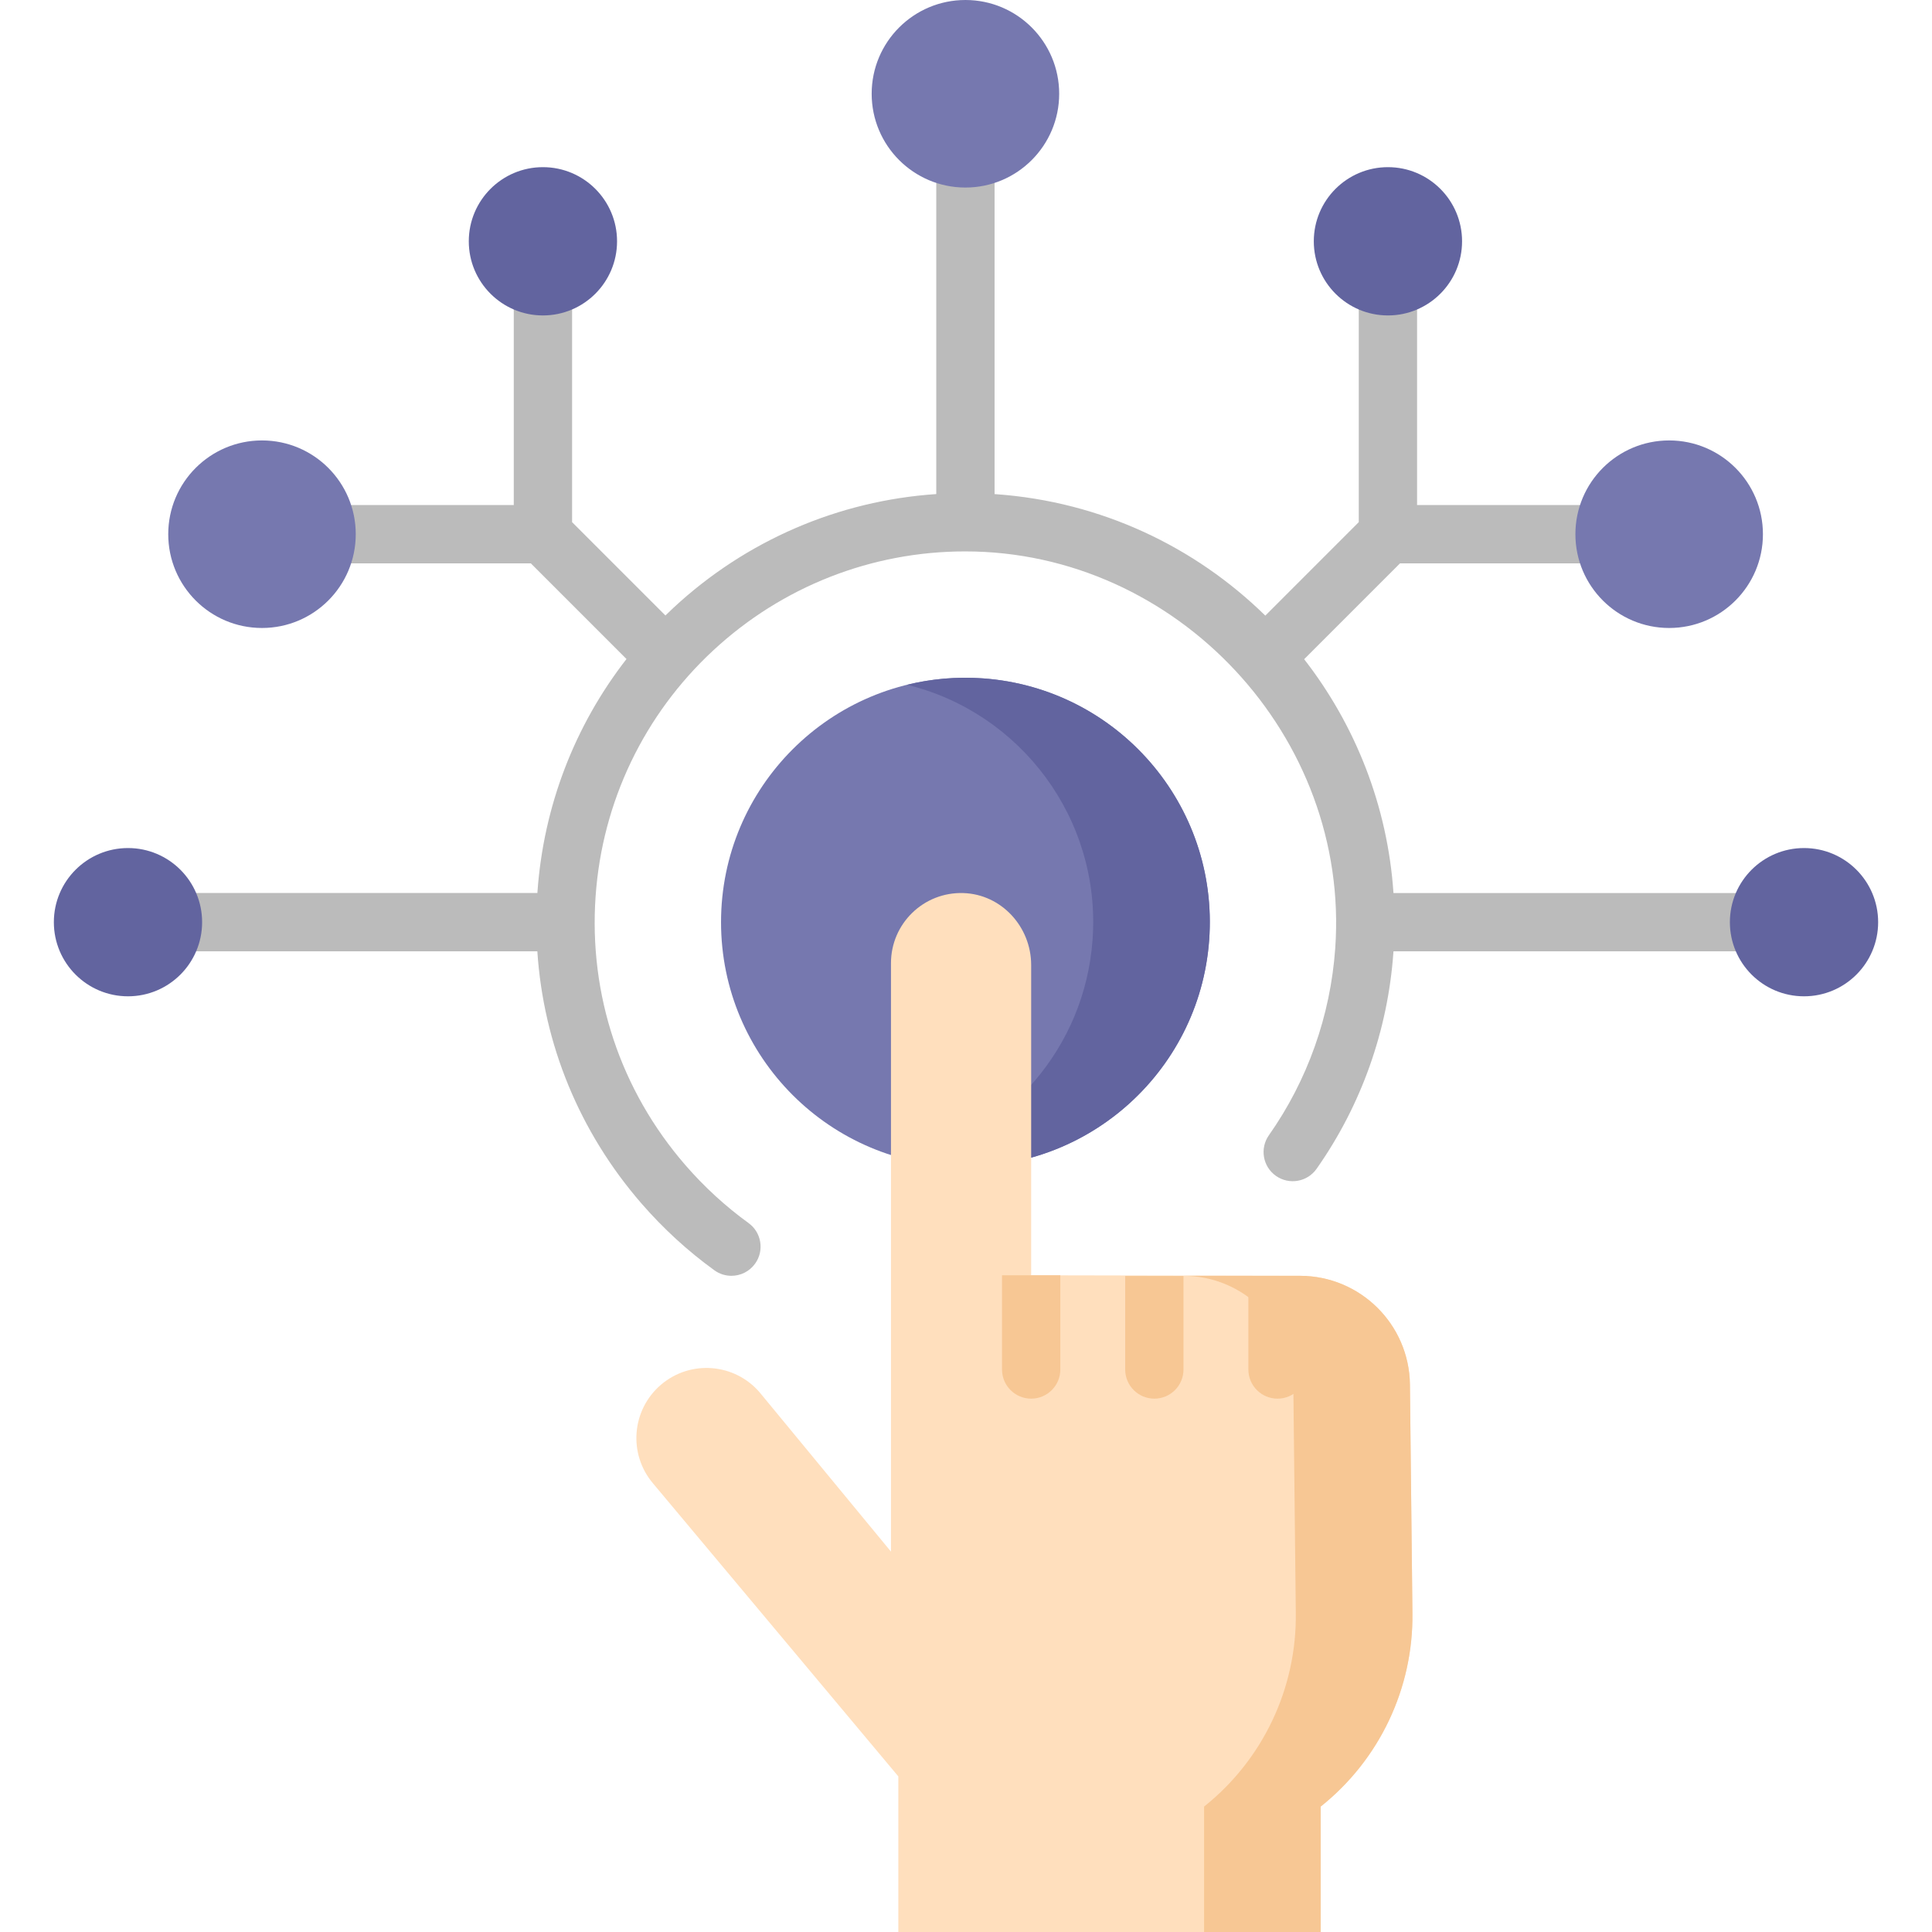 <svg width="96" height="96" viewBox="0 0 96 96" fill="none" xmlns="http://www.w3.org/2000/svg">
<g clip-path="url(#clip0)">
<path d="M87.889 44.374H69.241C68.949 40.044 67.346 36.028 64.803 32.756L69.566 27.993H80.126C80.926 27.993 81.575 27.344 81.575 26.544C81.575 25.744 80.926 25.096 80.126 25.096H70.414V13.742C70.414 12.942 69.766 12.293 68.965 12.293C68.165 12.293 67.517 12.942 67.517 13.742V25.944L62.872 30.59C59.385 27.172 54.716 24.926 49.476 24.555C49.457 24.554 49.439 24.553 49.42 24.552V5.456C49.42 4.656 48.772 4.007 47.972 4.007C47.172 4.007 46.523 4.656 46.523 5.456V24.55C41.662 24.877 37.072 26.852 33.468 30.197C33.331 30.323 33.197 30.453 33.064 30.583L28.427 25.945V13.742C28.427 12.942 27.778 12.293 26.978 12.293C26.178 12.293 25.529 12.942 25.529 13.742V25.096H15.796C14.996 25.096 14.348 25.744 14.348 26.544C14.348 27.344 14.996 27.993 15.796 27.993H26.377L31.13 32.746C28.553 36.059 27.007 40.065 26.706 44.318C26.705 44.337 26.704 44.355 26.703 44.373H8.111C7.311 44.373 6.662 45.022 6.662 45.822C6.662 46.622 7.311 47.271 8.111 47.271H26.7C27.004 51.881 28.79 56.246 31.871 59.796C32.953 61.043 34.172 62.161 35.495 63.118C35.751 63.304 36.048 63.394 36.343 63.394C36.792 63.394 37.234 63.186 37.517 62.795C37.987 62.147 37.842 61.241 37.194 60.772C36.051 59.944 34.996 58.977 34.059 57.897C30.834 54.181 29.249 49.431 29.596 44.522C29.927 39.843 32.002 35.51 35.439 32.32C38.858 29.146 43.305 27.399 47.959 27.399C58.492 27.399 67.09 36.612 66.347 47.122C66.11 50.471 64.97 53.683 63.05 56.411C62.59 57.066 62.747 57.969 63.401 58.429C64.056 58.89 64.96 58.733 65.42 58.078C67.643 54.919 68.963 51.201 69.237 47.326C69.238 47.308 69.239 47.289 69.24 47.271H87.889C88.689 47.271 89.338 46.623 89.338 45.822C89.338 45.022 88.689 44.374 87.889 44.374Z" fill="#BBBBBB"/>
<path d="M47.972 57.968C54.678 57.968 60.115 52.53 60.115 45.822C60.115 39.115 54.678 33.677 47.972 33.677C41.265 33.677 35.828 39.115 35.828 45.822C35.828 52.53 41.265 57.968 47.972 57.968Z" fill="#7678AF"/>
<path d="M48.828 33.707C47.532 33.616 46.269 33.732 45.072 34.026C50.716 35.405 54.714 40.687 54.29 46.679C53.909 52.074 50.06 56.394 45.077 57.619C45.735 57.78 46.416 57.888 47.115 57.938C53.805 58.411 59.612 53.37 60.085 46.679C60.558 39.988 55.518 34.181 48.828 33.707Z" fill="#62649F"/>
<path d="M65.624 96V89.768C68.549 87.437 70.232 83.885 70.183 80.145L70.059 68.791C70.02 65.803 67.59 63.4 64.602 63.394L51.238 63.368V47.949C51.238 46.056 49.766 44.439 47.874 44.376C45.896 44.31 44.272 45.894 44.272 47.858V77.099L37.756 69.197C36.508 67.733 34.309 67.557 32.845 68.805C31.381 70.053 31.206 72.252 32.454 73.716L44.638 88.269V96H65.624Z" fill="#FFDFBD"/>
<path d="M70.059 68.791C70.02 65.803 67.59 63.4 64.603 63.394H58.808C61.795 63.4 64.225 65.803 64.264 68.791L64.388 80.145C64.437 83.885 62.755 87.437 59.83 89.768V96H65.624V89.768C68.549 87.437 70.232 83.885 70.183 80.145L70.059 68.791Z" fill="#F7C794"/>
<path d="M49.79 63.368V68.049C49.79 68.849 50.438 69.498 51.238 69.498C52.038 69.498 52.687 68.849 52.687 68.049V63.368H49.79Z" fill="#F7C794"/>
<path d="M55.91 63.404V68.049C55.91 68.85 56.559 69.498 57.359 69.498C58.159 69.498 58.807 68.85 58.807 68.049V63.404H55.91Z" fill="#F7C794"/>
<path d="M62.031 63.404V68.049C62.031 68.85 62.68 69.498 63.48 69.498C64.28 69.498 64.928 68.85 64.928 68.049V63.404H62.031Z" fill="#F7C794"/>
<path d="M47.972 9.319C50.544 9.319 52.63 7.233 52.63 4.659C52.63 2.086 50.544 0 47.972 0C45.399 0 43.313 2.086 43.313 4.659C43.313 7.233 45.399 9.319 47.972 9.319Z" fill="#7678AF"/>
<path d="M26.977 15.674C29.012 15.674 30.661 14.024 30.661 11.99C30.661 9.955 29.012 8.306 26.977 8.306C24.943 8.306 23.294 9.955 23.294 11.99C23.294 14.024 24.943 15.674 26.977 15.674Z" fill="#62649F"/>
<path d="M6.36 49.506C8.394 49.506 10.043 47.857 10.043 45.822C10.043 43.788 8.394 42.139 6.36 42.139C4.325 42.139 2.676 43.788 2.676 45.822C2.676 47.857 4.325 49.506 6.36 49.506Z" fill="#62649F"/>
<path d="M89.641 49.506C91.675 49.506 93.324 47.857 93.324 45.822C93.324 43.788 91.675 42.139 89.641 42.139C87.606 42.139 85.957 43.788 85.957 45.822C85.957 47.857 87.606 49.506 89.641 49.506Z" fill="#62649F"/>
<path d="M68.966 15.674C71 15.674 72.649 14.024 72.649 11.99C72.649 9.955 71 8.306 68.966 8.306C66.931 8.306 65.282 9.955 65.282 11.99C65.282 14.024 66.931 15.674 68.966 15.674Z" fill="#62649F"/>
<path d="M13.018 31.204C15.591 31.204 17.677 29.118 17.677 26.544C17.677 23.971 15.591 21.885 13.018 21.885C10.445 21.885 8.36 23.971 8.36 26.544C8.36 29.118 10.445 31.204 13.018 31.204Z" fill="#7678AF"/>
<path d="M82.94 31.204C85.513 31.204 87.599 29.118 87.599 26.544C87.599 23.971 85.513 21.885 82.94 21.885C80.367 21.885 78.281 23.971 78.281 26.544C78.281 29.118 80.367 31.204 82.94 31.204Z" fill="#7678AF"/>
</g>
<defs>
<clipPath id="clip0">
<rect width="96" height="96" fill="white"/>
</clipPath>
</defs>
</svg>
